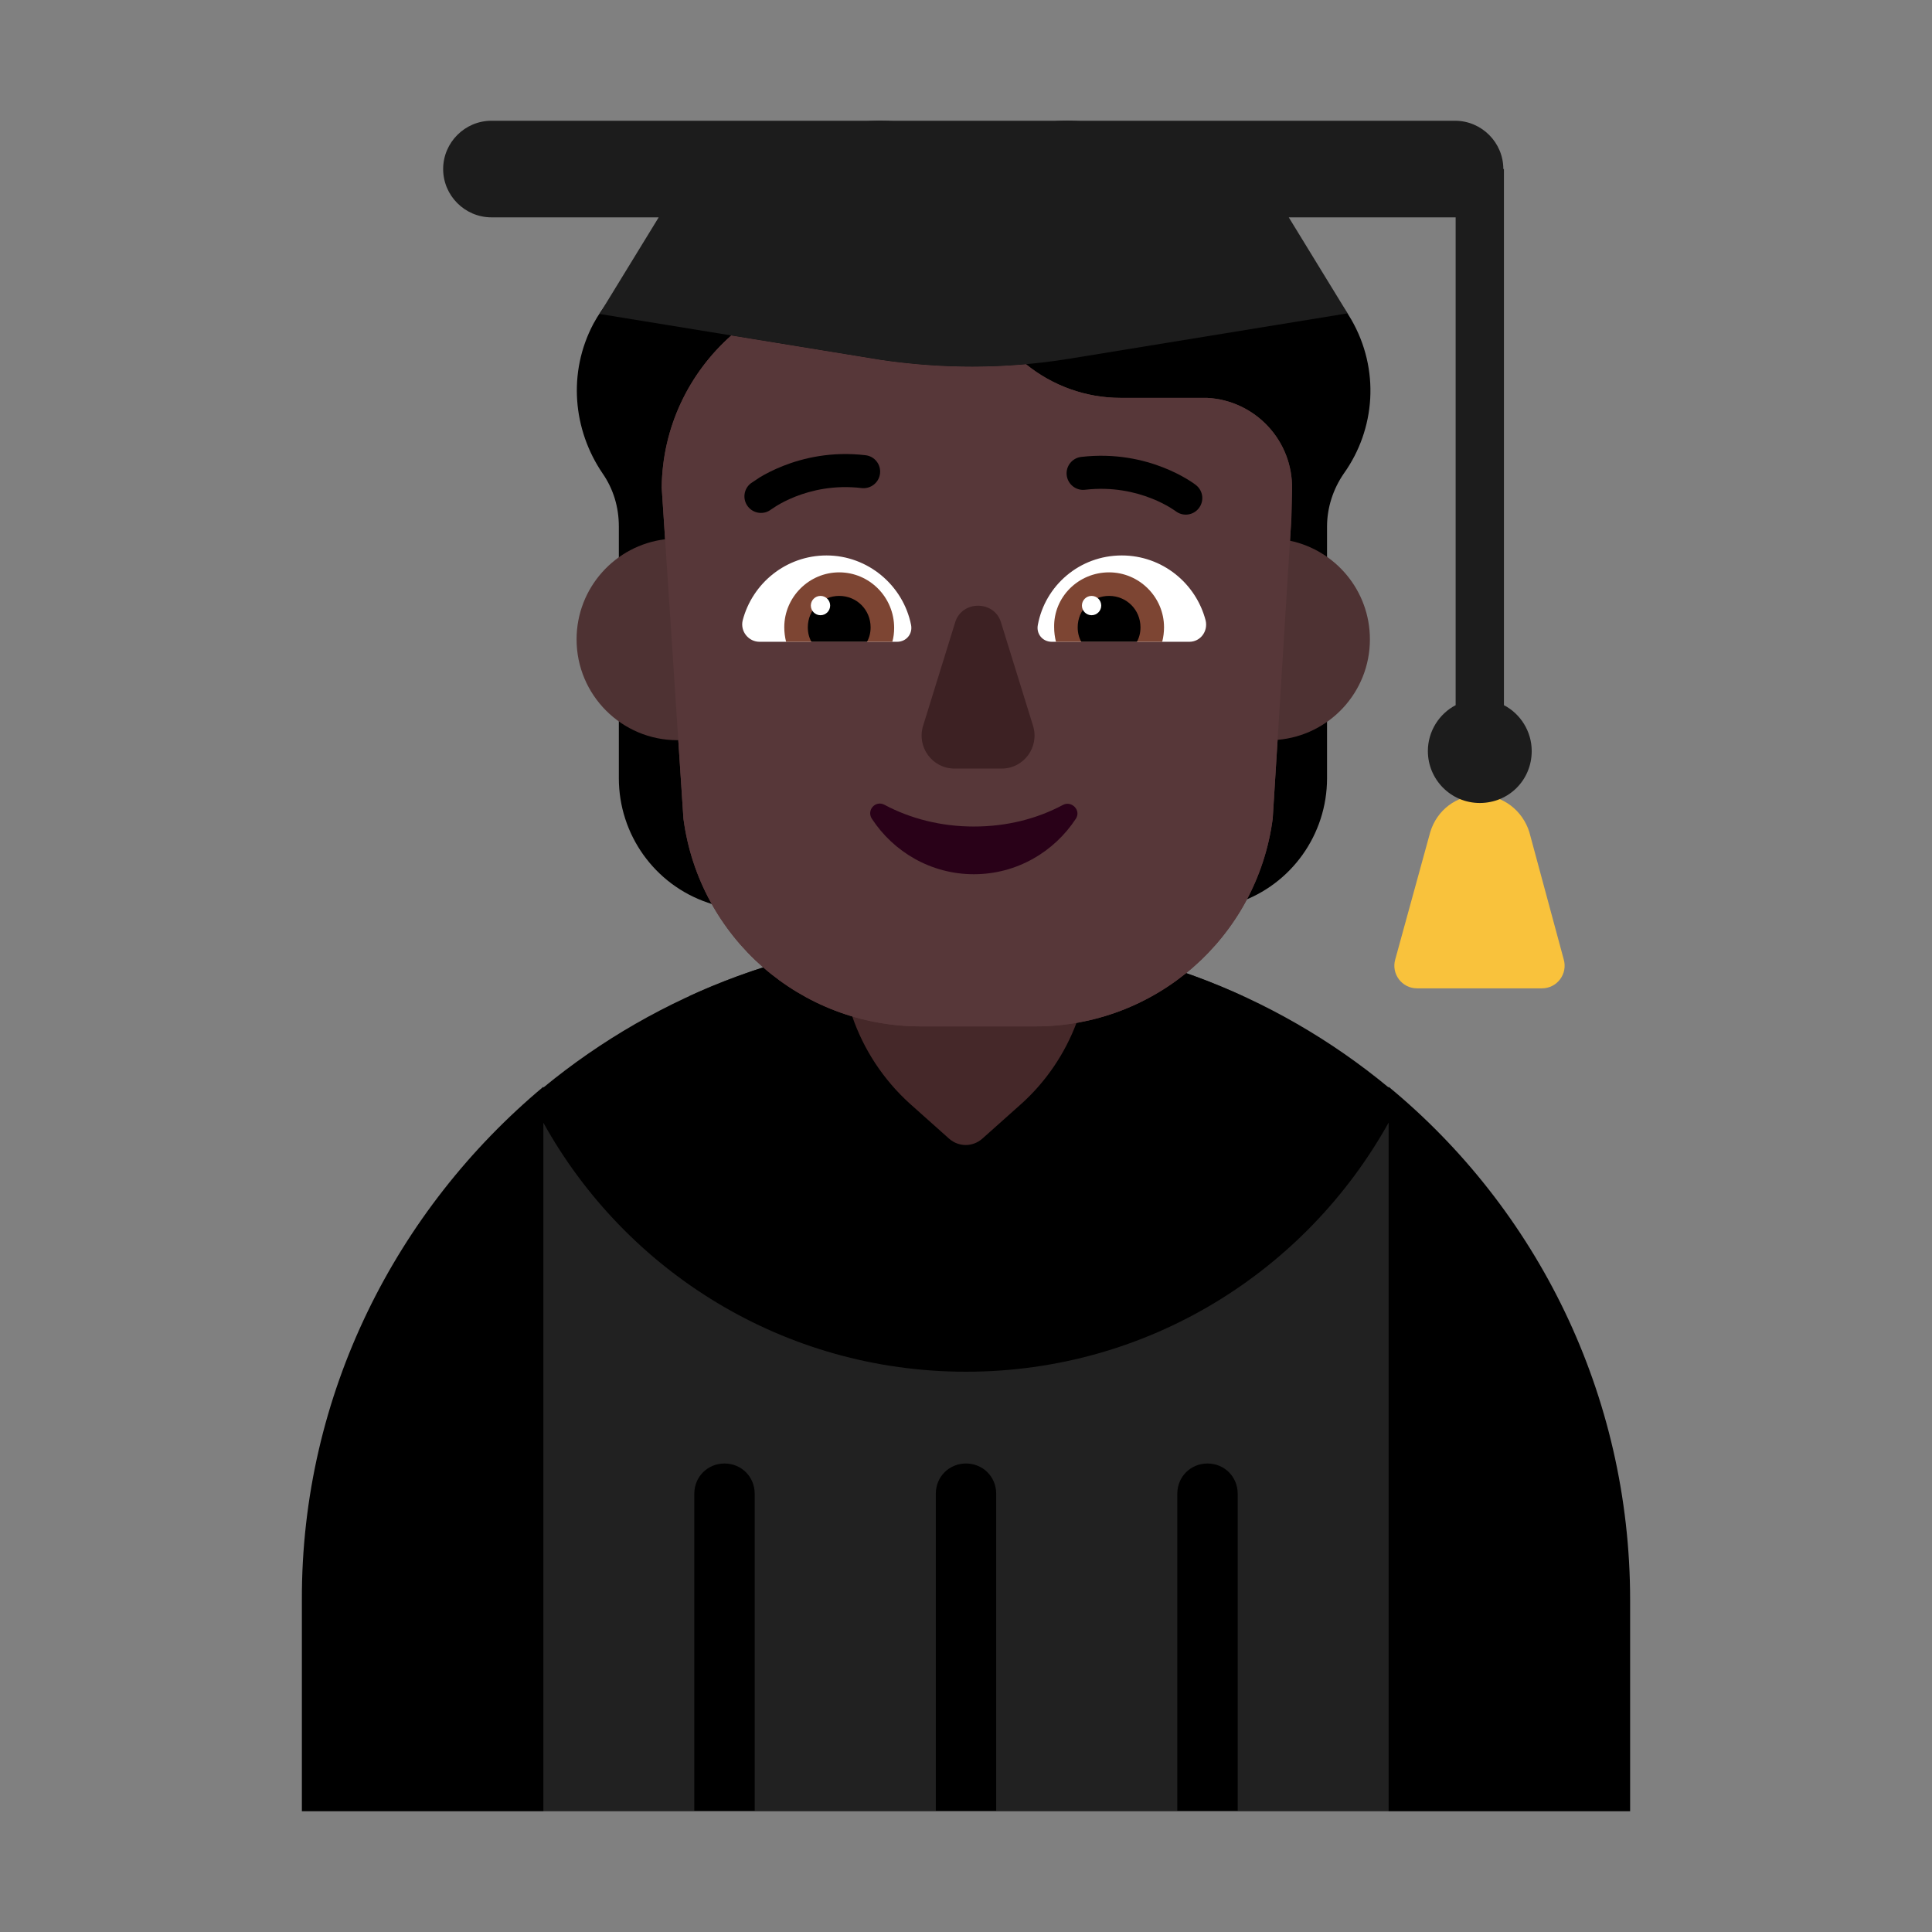 <svg width="1024" height="1024" viewBox="0 0 32 32" fill="none" xmlns="http://www.w3.org/2000/svg">
<rect x="0" y="0" width="32" height="32" fill="#808080" stroke="none"/>
<path d="M11.412 16.5H20.587C19.191 15.858 17.637 15.5 16 15.5C14.363 15.5 12.809 15.858 11.412 16.5Z" fill="#212121"/>
<path d="M23 18.5H9L7 24L9 30H23L25 24L23 18.5Z" fill="#212121"/>
<path d="M23 30L23 18.594C21.63 21.054 19.018 22.72 16 22.72C12.983 22.72 10.363 21.055 9 18.596V30H5V26.5C4.99 23.09 6.57 20.03 9 18V18.013C10.901 16.448 13.339 15.5 16 15.5C18.661 15.5 21.099 16.439 23 18.012V18C25.45 20.02 27 23.09 27 26.5V30H23Z" fill="black"/>
<path d="M12.5 29.99V24.74C12.5 24.46 12.28 24.24 12 24.24C11.72 24.24 11.5 24.46 11.5 24.74V29.99H12.5Z" fill="black"/>
<path d="M16.5 29.99V24.74C16.5 24.46 16.28 24.24 16 24.24C15.72 24.24 15.5 24.46 15.5 24.74V29.99H16.5Z" fill="black"/>
<path d="M20.5 29.99V24.74C20.5 24.46 20.28 24.24 20 24.24C19.72 24.24 19.5 24.46 19.5 24.74V29.99H20.5Z" fill="black"/>
<path d="M25.33 13.78C25.22 13.43 24.9 13.17 24.51 13.17C24.12 13.17 23.8 13.42 23.69 13.78L23.11 15.89C23.04 16.13 23.22 16.37 23.47 16.37H25.54C25.79 16.37 25.97 16.13 25.9 15.89L25.33 13.78Z" fill="#F9C23C"/>
<path d="M14.116 16.835L15.07 16H17L17.83 16.942C17.639 17.449 17.33 17.91 16.92 18.28L16.27 18.86C16.11 19 15.88 19 15.72 18.86L15.07 18.28C14.632 17.884 14.305 17.385 14.116 16.835Z" fill="#452829"/>
<path d="M22.38 5.29C22.08 4.77 21.61 4.41 21.09 4.23C20.52 4.04 20.02 3.66 19.71 3.15C19.29 2.46 18.53 2 17.67 2C17.34 2 17.02 2.07 16.74 2.19C16.35 2.36 15.91 2.36 15.52 2.19C15.23 2.07 14.91 2 14.58 2C13.73 2 12.99 2.44 12.57 3.11C12.24 3.63 11.74 4.03 11.16 4.23C10.61 4.42 10.13 4.81 9.83 5.36C9.4 6.17 9.49 7.12 9.98 7.84C10.16 8.1 10.25 8.4 10.25 8.72V12.89C10.25 13.82 10.84 14.65 11.72 14.95L13.61 15.6V8.17C13.76 8.02 13.89 7.86 14 7.67C14.17 7.38 14.27 7.06 14.3 6.75C14.39 6.76 14.49 6.77 14.58 6.77C15.17 6.77 15.71 6.56 16.12 6.2C16.54 6.55 17.07 6.77 17.66 6.77C17.76 6.77 17.85 6.76 17.94 6.75C17.98 7.07 18.07 7.38 18.24 7.67C18.35 7.86 18.48 8.02 18.62 8.17V15.6L20.51 14.95C21.39 14.65 21.98 13.82 21.98 12.89V8.72C21.98 8.41 22.08 8.1 22.26 7.84C22.78 7.11 22.86 6.12 22.38 5.29Z" fill="black"/>
<path d="M12.113 5.556L14.59 5.96C15.388 6.077 16.192 6.103 16.993 6.032C17.428 6.386 17.98 6.59 18.56 6.59H19.99C20.79 6.63 21.42 7.3 21.4 8.11L21.389 8.593L21.08 13.56C20.82 15.53 19.14 17 17.15 17H15.25C13.26 17 11.58 15.53 11.32 13.56L10.96 8.078C10.969 7.076 11.414 6.175 12.113 5.556Z" fill="#573739"/>
<path d="M11.016 8.932C10.19 9.033 9.55 9.736 9.55 10.59C9.55 11.512 10.298 12.26 11.22 12.26C11.225 12.26 11.23 12.26 11.235 12.26L11.886 10.59L11.016 8.932Z" fill="#4E3233"/>
<path d="M21.161 12.254C22.017 12.182 22.69 11.465 22.69 10.59C22.69 9.786 22.122 9.115 21.366 8.956L19.73 10.59L21.161 12.254Z" fill="#4E3233"/>
<path d="M12.113 5.556L14.59 5.96C15.388 6.077 16.192 6.103 16.993 6.032C17.428 6.386 17.98 6.59 18.56 6.59H19.99C20.79 6.63 21.42 7.3 21.4 8.11L21.389 8.593L21.08 13.56C20.82 15.53 19.14 17 17.15 17H15.25C13.26 17 11.58 15.53 11.32 13.56L10.96 8.078C10.969 7.076 11.414 6.175 12.113 5.556Z" fill="#573739"/>
<path d="M16.13 13.69C15.59 13.69 15.08 13.56 14.65 13.33C14.5 13.25 14.35 13.42 14.44 13.56C14.8 14.11 15.42 14.48 16.13 14.48C16.84 14.48 17.46 14.11 17.82 13.56C17.91 13.42 17.75 13.26 17.61 13.33C17.18 13.56 16.68 13.69 16.13 13.69Z" fill="#290118"/>
<path d="M15.82 10.31L15.29 12.02C15.18 12.37 15.44 12.73 15.81 12.73H16.59C16.96 12.73 17.22 12.37 17.11 12.02L16.58 10.31C16.47 9.94 15.93 9.94 15.82 10.31Z" fill="#3D2123"/>
<path d="M12.3 10.28C12.46 9.66 13.02 9.2 13.69 9.2C14.38 9.2 14.96 9.7 15.09 10.35C15.12 10.5 15.01 10.63 14.86 10.63H12.58C12.4 10.63 12.26 10.46 12.3 10.28Z" fill="white"/>
<path d="M19.97 10.28C19.81 9.66 19.25 9.2 18.58 9.2C17.88 9.2 17.31 9.7 17.19 10.35C17.16 10.5 17.27 10.63 17.42 10.63H19.7C19.88 10.63 20.01 10.46 19.97 10.28Z" fill="white"/>
<path d="M12.99 10.39C12.99 9.89 13.4 9.48 13.9 9.48C14.4 9.48 14.81 9.89 14.81 10.4C14.81 10.48 14.8 10.56 14.78 10.63H13.02C13 10.55 12.99 10.47 12.99 10.39Z" fill="#7D4533"/>
<path d="M19.28 10.39C19.28 9.89 18.87 9.48 18.37 9.48C17.86 9.48 17.45 9.89 17.46 10.39C17.46 10.47 17.47 10.55 17.49 10.63H19.25C19.27 10.55 19.28 10.47 19.28 10.39Z" fill="#7D4533"/>
<path d="M13.9 9.87C14.19 9.87 14.42 10.1 14.42 10.39C14.42 10.48 14.4 10.56 14.36 10.63H13.44C13.4 10.56 13.38 10.48 13.38 10.39C13.38 10.1 13.61 9.87 13.9 9.87Z" fill="black"/>
<path d="M18.37 9.87C18.08 9.87 17.85 10.1 17.85 10.39C17.85 10.48 17.87 10.56 17.91 10.63H18.83C18.87 10.56 18.89 10.48 18.89 10.39C18.89 10.1 18.66 9.87 18.37 9.87Z" fill="black"/>
<path d="M13.75 10.03C13.75 10.118 13.678 10.19 13.59 10.19C13.502 10.19 13.43 10.118 13.43 10.03C13.43 9.942 13.502 9.87 13.59 9.87C13.678 9.87 13.75 9.942 13.75 10.03Z" fill="white"/>
<path d="M18.24 10.03C18.24 10.118 18.168 10.19 18.08 10.19C17.992 10.19 17.92 10.118 17.92 10.03C17.92 9.942 17.992 9.87 18.08 9.87C18.168 9.87 18.24 9.942 18.24 10.03Z" fill="white"/>
<path d="M24.11 3.6H21.346L22.32 5.19L17.66 5.95C16.64 6.11 15.61 6.11 14.59 5.96L9.93 5.2L10.91 3.6L8.14 3.6C7.7 3.6 7.34 3.24 7.34 2.8C7.34 2.36 7.7 2 8.14 2H24.1C24.54 2 24.9 2.36 24.9 2.8L24.91 2.8V11.68C25.18 11.82 25.37 12.11 25.37 12.44C25.37 12.92 24.99 13.3 24.51 13.3C24.03 13.3 23.65 12.91 23.65 12.44C23.65 12.11 23.84 11.82 24.11 11.68L24.11 3.6C24.11 3.6 24.11 3.6 24.11 3.6Z" fill="#1C1C1C"/>
<path d="M12.435 8.006C12.316 8.099 12.295 8.271 12.388 8.39C12.481 8.509 12.653 8.531 12.772 8.438L12.867 8.376C12.936 8.334 13.039 8.279 13.172 8.226C13.438 8.121 13.817 8.03 14.272 8.084C14.422 8.101 14.558 7.994 14.576 7.844C14.594 7.693 14.486 7.557 14.336 7.54C13.771 7.473 13.3 7.587 12.971 7.717C12.806 7.782 12.676 7.851 12.585 7.906L12.435 8.006Z" fill="black"/>
<path d="M19.808 8.034C19.928 8.127 19.949 8.299 19.856 8.418C19.763 8.538 19.591 8.559 19.472 8.466L19.47 8.465C19.467 8.462 19.461 8.458 19.453 8.453C19.437 8.442 19.411 8.425 19.377 8.404C19.308 8.363 19.205 8.307 19.072 8.255C18.806 8.15 18.427 8.059 17.972 8.112C17.822 8.13 17.686 8.022 17.668 7.872C17.65 7.722 17.758 7.586 17.908 7.568C18.473 7.502 18.944 7.615 19.273 7.745C19.438 7.81 19.568 7.88 19.659 7.934C19.704 7.961 19.74 7.985 19.765 8.002C19.777 8.011 19.787 8.018 19.795 8.024L19.804 8.03L19.806 8.033L19.808 8.034Z" fill="black"/>
</svg>
